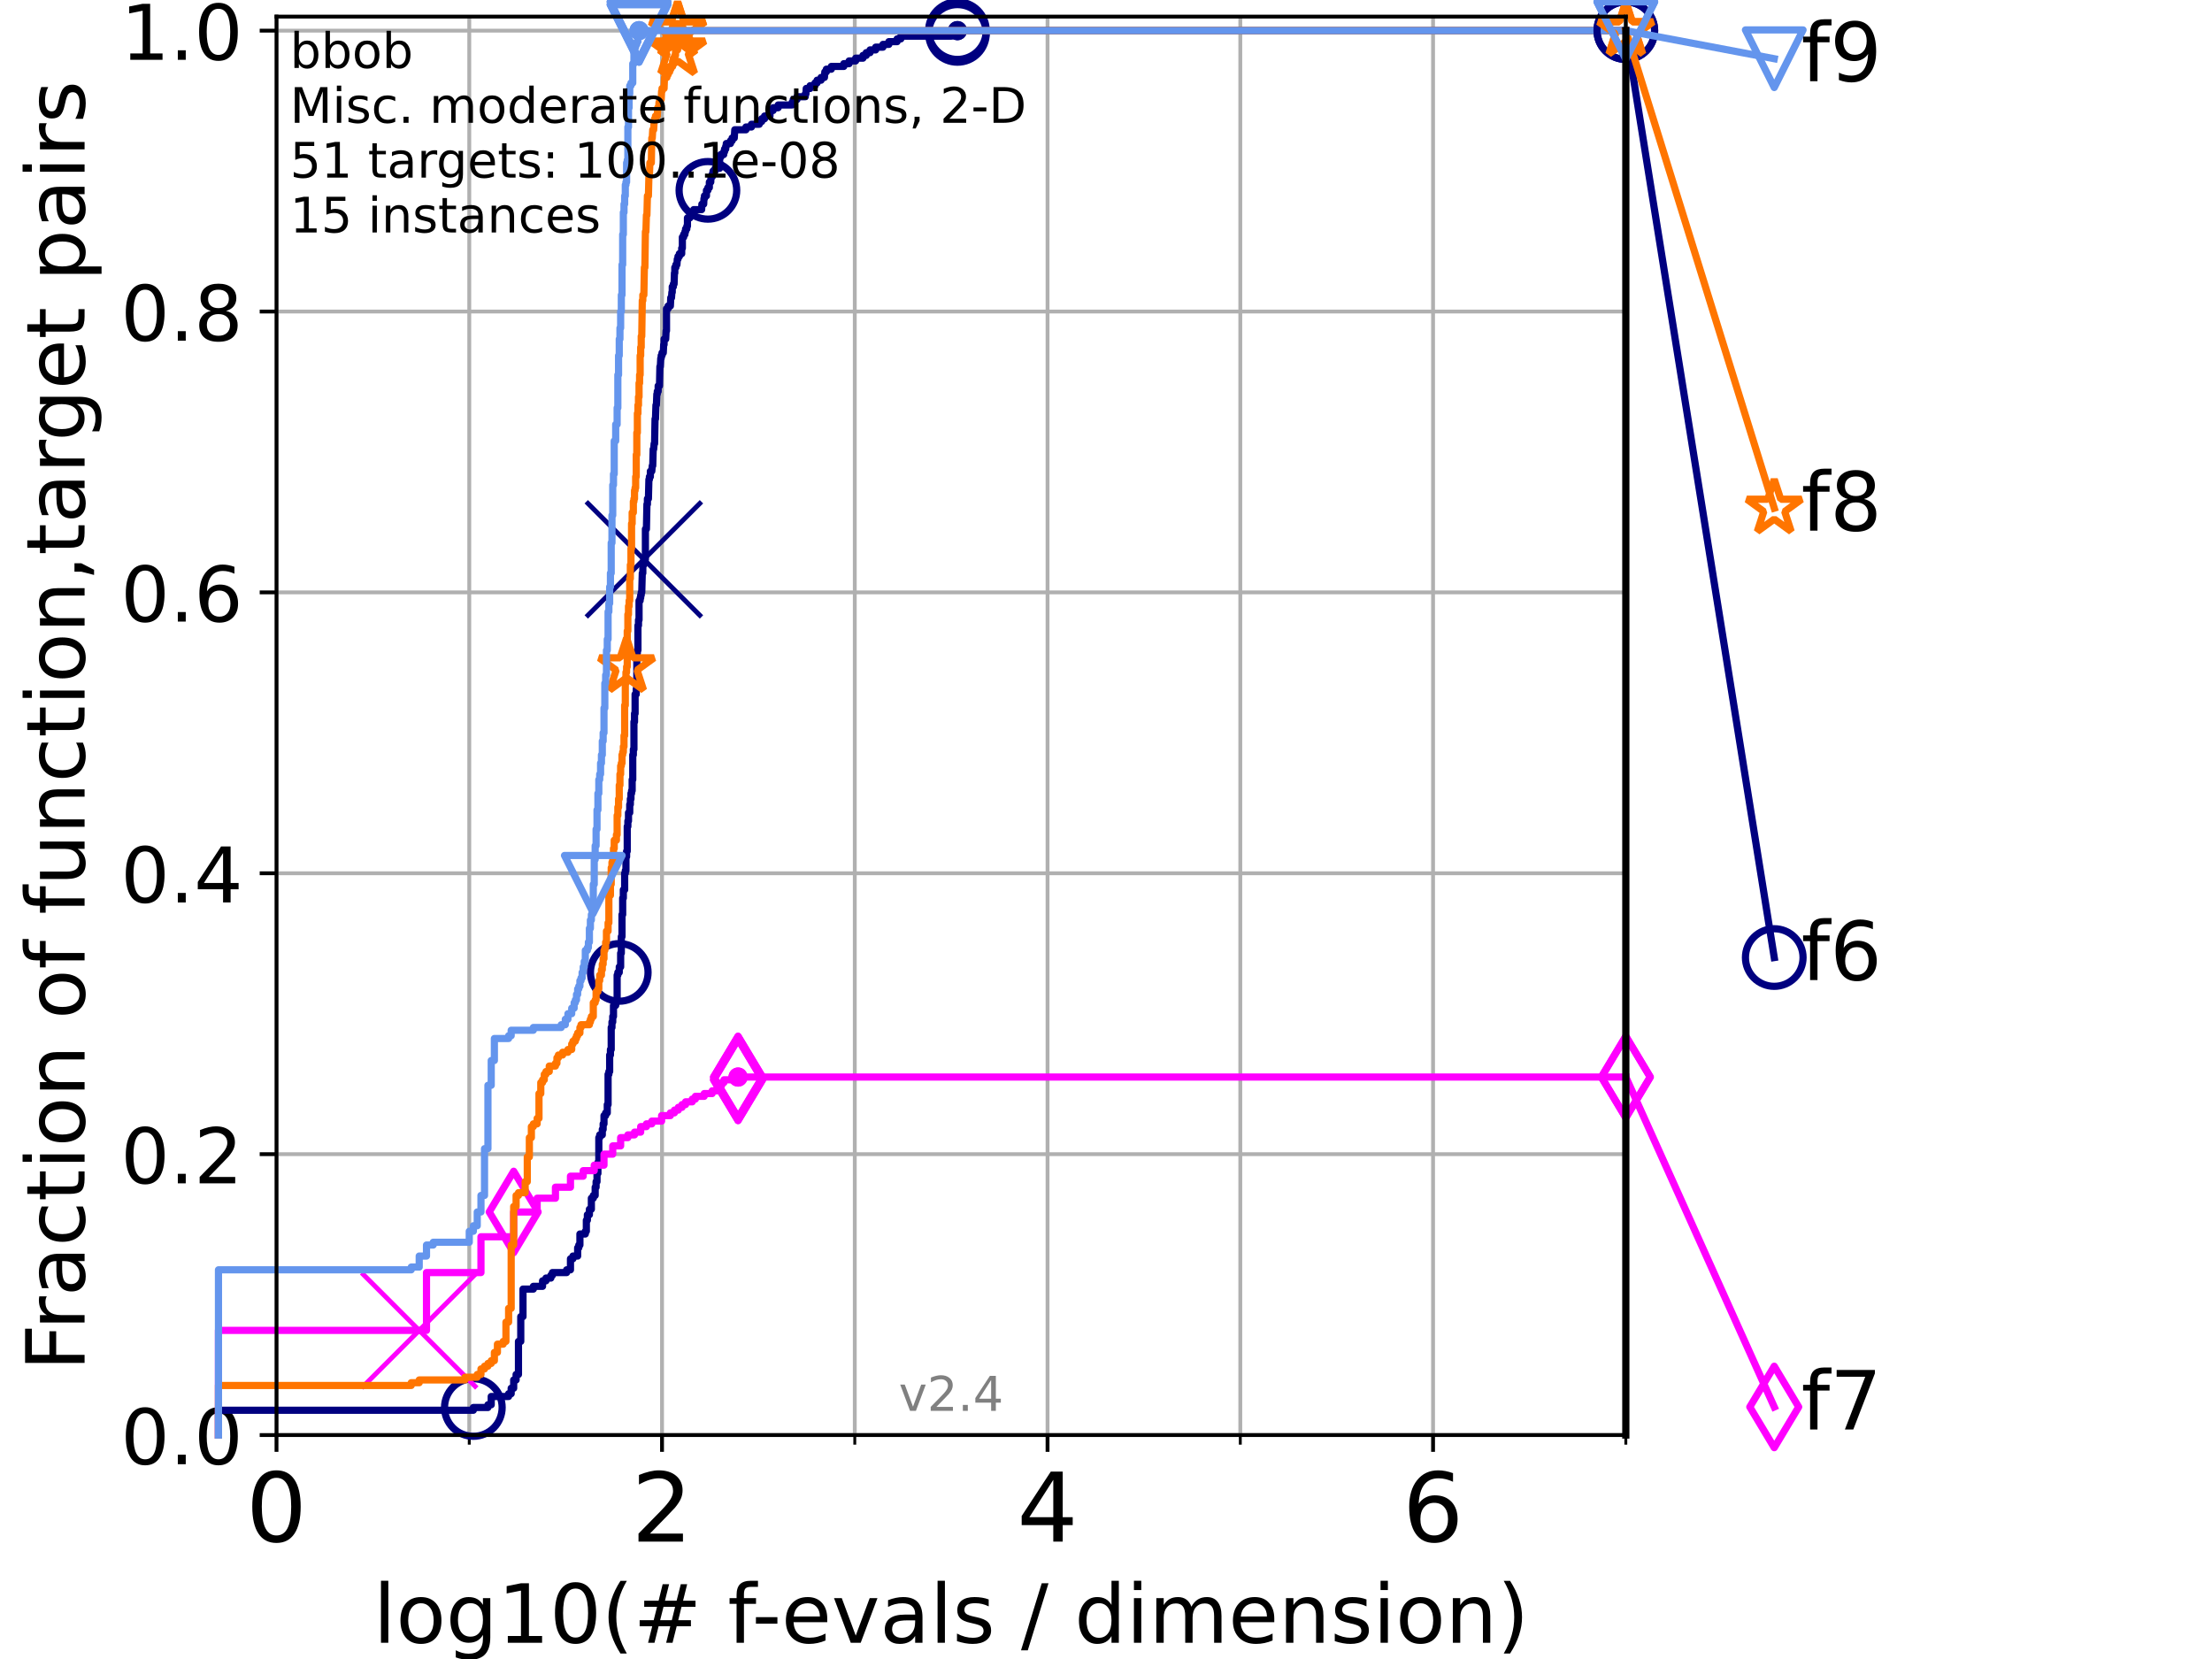 <?xml version="1.0" encoding="utf-8" standalone="no"?>
<!DOCTYPE svg PUBLIC "-//W3C//DTD SVG 1.1//EN"
  "http://www.w3.org/Graphics/SVG/1.1/DTD/svg11.dtd">
<!-- Created with matplotlib (https://matplotlib.org/) -->
<svg height="345.6pt" version="1.1" viewBox="0 0 460.8 345.6" width="460.8pt" xmlns="http://www.w3.org/2000/svg" xmlns:xlink="http://www.w3.org/1999/xlink">
 <defs>
  <style type="text/css">*{stroke-linecap:butt;stroke-linejoin:round;}</style>
 </defs>
 <g id="figure_1">
  <g id="patch_1">
   <path d="M 0 345.6 
L 460.8 345.6 
L 460.8 0 
L 0 0 
z
" style="fill:#ffffff;"/>
  </g>
  <g id="axes_1">
   <g id="patch_2">
    <path d="M 57.6 298.944 
L 338.688 298.944 
L 338.688 3.456 
L 57.6 3.456 
z
" style="fill:#ffffff;"/>
   </g>
   <g id="matplotlib.axis_1">
    <g id="xtick_1">
     <g id="line2d_1">
      <path clip-path="url(#pcb26149bdf)" d="M 57.6 298.944 
L 57.6 3.456 
" style="fill:none;stroke:#b0b0b0;stroke-linecap:square;stroke-width:0.8;"/>
     </g>
     <g id="line2d_2">
      <defs>
       <path d="M 0 0 
L 0 3.5 
" id="m51c4ea3be5" style="stroke:#000000;stroke-width:0.8;"/>
      </defs>
      <g>
       <use style="stroke:#000000;stroke-width:0.8;" x="57.6" xlink:href="#m51c4ea3be5" y="298.944"/>
      </g>
     </g>
     <g id="text_1">
      <!-- 0 -->
      <g transform="translate(51.237 321.141)scale(0.2 -0.2)">
       <defs>
        <path d="M 31.781 66.406 
Q 24.172 66.406 20.328 58.906 
Q 16.5 51.422 16.5 36.375 
Q 16.5 21.391 20.328 13.891 
Q 24.172 6.391 31.781 6.391 
Q 39.453 6.391 43.281 13.891 
Q 47.125 21.391 47.125 36.375 
Q 47.125 51.422 43.281 58.906 
Q 39.453 66.406 31.781 66.406 
z
M 31.781 74.219 
Q 44.047 74.219 50.516 64.516 
Q 56.984 54.828 56.984 36.375 
Q 56.984 17.969 50.516 8.266 
Q 44.047 -1.422 31.781 -1.422 
Q 19.531 -1.422 13.062 8.266 
Q 6.594 17.969 6.594 36.375 
Q 6.594 54.828 13.062 64.516 
Q 19.531 74.219 31.781 74.219 
z
" id="DejaVuSans-48"/>
       </defs>
       <use xlink:href="#DejaVuSans-48"/>
      </g>
     </g>
    </g>
    <g id="xtick_2">
     <g id="line2d_3">
      <path clip-path="url(#pcb26149bdf)" d="M 137.911 298.944 
L 137.911 3.456 
" style="fill:none;stroke:#b0b0b0;stroke-linecap:square;stroke-width:0.8;"/>
     </g>
     <g id="line2d_4">
      <g>
       <use style="stroke:#000000;stroke-width:0.8;" x="137.911" xlink:href="#m51c4ea3be5" y="298.944"/>
      </g>
     </g>
     <g id="text_2">
      <!-- 2 -->
      <g transform="translate(131.548 321.141)scale(0.2 -0.2)">
       <defs>
        <path d="M 19.188 8.297 
L 53.609 8.297 
L 53.609 0 
L 7.328 0 
L 7.328 8.297 
Q 12.938 14.109 22.625 23.891 
Q 32.328 33.688 34.812 36.531 
Q 39.547 41.844 41.422 45.531 
Q 43.312 49.219 43.312 52.781 
Q 43.312 58.594 39.234 62.25 
Q 35.156 65.922 28.609 65.922 
Q 23.969 65.922 18.812 64.312 
Q 13.672 62.703 7.812 59.422 
L 7.812 69.391 
Q 13.766 71.781 18.938 73 
Q 24.125 74.219 28.422 74.219 
Q 39.75 74.219 46.484 68.547 
Q 53.219 62.891 53.219 53.422 
Q 53.219 48.922 51.531 44.891 
Q 49.859 40.875 45.406 35.406 
Q 44.188 33.984 37.641 27.219 
Q 31.109 20.453 19.188 8.297 
z
" id="DejaVuSans-50"/>
       </defs>
       <use xlink:href="#DejaVuSans-50"/>
      </g>
     </g>
    </g>
    <g id="xtick_3">
     <g id="line2d_5">
      <path clip-path="url(#pcb26149bdf)" d="M 218.222 298.944 
L 218.222 3.456 
" style="fill:none;stroke:#b0b0b0;stroke-linecap:square;stroke-width:0.8;"/>
     </g>
     <g id="line2d_6">
      <g>
       <use style="stroke:#000000;stroke-width:0.8;" x="218.222" xlink:href="#m51c4ea3be5" y="298.944"/>
      </g>
     </g>
     <g id="text_3">
      <!-- 4 -->
      <g transform="translate(211.859 321.141)scale(0.2 -0.2)">
       <defs>
        <path d="M 37.797 64.312 
L 12.891 25.391 
L 37.797 25.391 
z
M 35.203 72.906 
L 47.609 72.906 
L 47.609 25.391 
L 58.016 25.391 
L 58.016 17.188 
L 47.609 17.188 
L 47.609 0 
L 37.797 0 
L 37.797 17.188 
L 4.891 17.188 
L 4.891 26.703 
z
" id="DejaVuSans-52"/>
       </defs>
       <use xlink:href="#DejaVuSans-52"/>
      </g>
     </g>
    </g>
    <g id="xtick_4">
     <g id="line2d_7">
      <path clip-path="url(#pcb26149bdf)" d="M 298.533 298.944 
L 298.533 3.456 
" style="fill:none;stroke:#b0b0b0;stroke-linecap:square;stroke-width:0.8;"/>
     </g>
     <g id="line2d_8">
      <g>
       <use style="stroke:#000000;stroke-width:0.8;" x="298.533" xlink:href="#m51c4ea3be5" y="298.944"/>
      </g>
     </g>
     <g id="text_4">
      <!-- 6 -->
      <g transform="translate(292.17 321.141)scale(0.2 -0.2)">
       <defs>
        <path d="M 33.016 40.375 
Q 26.375 40.375 22.484 35.828 
Q 18.609 31.297 18.609 23.391 
Q 18.609 15.531 22.484 10.953 
Q 26.375 6.391 33.016 6.391 
Q 39.656 6.391 43.531 10.953 
Q 47.406 15.531 47.406 23.391 
Q 47.406 31.297 43.531 35.828 
Q 39.656 40.375 33.016 40.375 
z
M 52.594 71.297 
L 52.594 62.312 
Q 48.875 64.062 45.094 64.984 
Q 41.312 65.922 37.594 65.922 
Q 27.828 65.922 22.672 59.328 
Q 17.531 52.734 16.797 39.406 
Q 19.672 43.656 24.016 45.922 
Q 28.375 48.188 33.594 48.188 
Q 44.578 48.188 50.953 41.516 
Q 57.328 34.859 57.328 23.391 
Q 57.328 12.156 50.688 5.359 
Q 44.047 -1.422 33.016 -1.422 
Q 20.359 -1.422 13.672 8.266 
Q 6.984 17.969 6.984 36.375 
Q 6.984 53.656 15.188 63.938 
Q 23.391 74.219 37.203 74.219 
Q 40.922 74.219 44.703 73.484 
Q 48.484 72.75 52.594 71.297 
z
" id="DejaVuSans-54"/>
       </defs>
       <use xlink:href="#DejaVuSans-54"/>
      </g>
     </g>
    </g>
    <g id="xtick_5">
     <g id="line2d_9">
      <path clip-path="url(#pcb26149bdf)" d="M 97.755 298.944 
L 97.755 3.456 
" style="fill:none;stroke:#b0b0b0;stroke-linecap:square;stroke-width:0.8;"/>
     </g>
     <g id="line2d_10">
      <defs>
       <path d="M 0 0 
L 0 2 
" id="m9a0b2a0521" style="stroke:#000000;stroke-width:0.6;"/>
      </defs>
      <g>
       <use style="stroke:#000000;stroke-width:0.6;" x="97.755" xlink:href="#m9a0b2a0521" y="298.944"/>
      </g>
     </g>
    </g>
    <g id="xtick_6">
     <g id="line2d_11">
      <path clip-path="url(#pcb26149bdf)" d="M 178.066 298.944 
L 178.066 3.456 
" style="fill:none;stroke:#b0b0b0;stroke-linecap:square;stroke-width:0.8;"/>
     </g>
     <g id="line2d_12">
      <g>
       <use style="stroke:#000000;stroke-width:0.6;" x="178.066" xlink:href="#m9a0b2a0521" y="298.944"/>
      </g>
     </g>
    </g>
    <g id="xtick_7">
     <g id="line2d_13">
      <path clip-path="url(#pcb26149bdf)" d="M 258.377 298.944 
L 258.377 3.456 
" style="fill:none;stroke:#b0b0b0;stroke-linecap:square;stroke-width:0.8;"/>
     </g>
     <g id="line2d_14">
      <g>
       <use style="stroke:#000000;stroke-width:0.6;" x="258.377" xlink:href="#m9a0b2a0521" y="298.944"/>
      </g>
     </g>
    </g>
    <g id="xtick_8">
     <g id="line2d_15">
      <path clip-path="url(#pcb26149bdf)" d="M 338.688 298.944 
L 338.688 3.456 
" style="fill:none;stroke:#b0b0b0;stroke-linecap:square;stroke-width:0.8;"/>
     </g>
     <g id="line2d_16">
      <g>
       <use style="stroke:#000000;stroke-width:0.6;" x="338.688" xlink:href="#m9a0b2a0521" y="298.944"/>
      </g>
     </g>
    </g>
    <g id="text_5">
     <!-- log10(# f-evals / dimension) -->
     <g transform="translate(77.764 342.218)scale(0.17 -0.17)">
      <defs>
       <path d="M 9.422 75.984 
L 18.406 75.984 
L 18.406 0 
L 9.422 0 
z
" id="DejaVuSans-108"/>
       <path d="M 30.609 48.391 
Q 23.391 48.391 19.188 42.75 
Q 14.984 37.109 14.984 27.297 
Q 14.984 17.484 19.156 11.844 
Q 23.344 6.203 30.609 6.203 
Q 37.797 6.203 41.984 11.859 
Q 46.188 17.531 46.188 27.297 
Q 46.188 37.016 41.984 42.703 
Q 37.797 48.391 30.609 48.391 
z
M 30.609 56 
Q 42.328 56 49.016 48.375 
Q 55.719 40.766 55.719 27.297 
Q 55.719 13.875 49.016 6.219 
Q 42.328 -1.422 30.609 -1.422 
Q 18.844 -1.422 12.172 6.219 
Q 5.516 13.875 5.516 27.297 
Q 5.516 40.766 12.172 48.375 
Q 18.844 56 30.609 56 
z
" id="DejaVuSans-111"/>
       <path d="M 45.406 27.984 
Q 45.406 37.75 41.375 43.109 
Q 37.359 48.484 30.078 48.484 
Q 22.859 48.484 18.828 43.109 
Q 14.797 37.75 14.797 27.984 
Q 14.797 18.266 18.828 12.891 
Q 22.859 7.516 30.078 7.516 
Q 37.359 7.516 41.375 12.891 
Q 45.406 18.266 45.406 27.984 
z
M 54.391 6.781 
Q 54.391 -7.172 48.188 -13.984 
Q 42 -20.797 29.203 -20.797 
Q 24.469 -20.797 20.266 -20.094 
Q 16.062 -19.391 12.109 -17.922 
L 12.109 -9.188 
Q 16.062 -11.328 19.922 -12.344 
Q 23.781 -13.375 27.781 -13.375 
Q 36.625 -13.375 41.016 -8.766 
Q 45.406 -4.156 45.406 5.172 
L 45.406 9.625 
Q 42.625 4.781 38.281 2.391 
Q 33.938 0 27.875 0 
Q 17.828 0 11.672 7.656 
Q 5.516 15.328 5.516 27.984 
Q 5.516 40.672 11.672 48.328 
Q 17.828 56 27.875 56 
Q 33.938 56 38.281 53.609 
Q 42.625 51.219 45.406 46.391 
L 45.406 54.688 
L 54.391 54.688 
z
" id="DejaVuSans-103"/>
       <path d="M 12.406 8.297 
L 28.516 8.297 
L 28.516 63.922 
L 10.984 60.406 
L 10.984 69.391 
L 28.422 72.906 
L 38.281 72.906 
L 38.281 8.297 
L 54.391 8.297 
L 54.391 0 
L 12.406 0 
z
" id="DejaVuSans-49"/>
       <path d="M 31 75.875 
Q 24.469 64.656 21.281 53.656 
Q 18.109 42.672 18.109 31.391 
Q 18.109 20.125 21.312 9.062 
Q 24.516 -2 31 -13.188 
L 23.188 -13.188 
Q 15.875 -1.703 12.234 9.375 
Q 8.594 20.453 8.594 31.391 
Q 8.594 42.281 12.203 53.312 
Q 15.828 64.359 23.188 75.875 
z
" id="DejaVuSans-40"/>
       <path d="M 51.125 44 
L 36.922 44 
L 32.812 27.688 
L 47.125 27.688 
z
M 43.797 71.781 
L 38.719 51.516 
L 52.984 51.516 
L 58.109 71.781 
L 65.922 71.781 
L 60.891 51.516 
L 76.125 51.516 
L 76.125 44 
L 58.984 44 
L 54.984 27.688 
L 70.516 27.688 
L 70.516 20.219 
L 53.078 20.219 
L 48 0 
L 40.188 0 
L 45.219 20.219 
L 30.906 20.219 
L 25.875 0 
L 18.016 0 
L 23.094 20.219 
L 7.719 20.219 
L 7.719 27.688 
L 24.906 27.688 
L 29 44 
L 13.281 44 
L 13.281 51.516 
L 30.906 51.516 
L 35.891 71.781 
z
" id="DejaVuSans-35"/>
       <path id="DejaVuSans-32"/>
       <path d="M 37.109 75.984 
L 37.109 68.5 
L 28.516 68.5 
Q 23.688 68.5 21.797 66.547 
Q 19.922 64.594 19.922 59.516 
L 19.922 54.688 
L 34.719 54.688 
L 34.719 47.703 
L 19.922 47.703 
L 19.922 0 
L 10.891 0 
L 10.891 47.703 
L 2.297 47.703 
L 2.297 54.688 
L 10.891 54.688 
L 10.891 58.5 
Q 10.891 67.625 15.141 71.797 
Q 19.391 75.984 28.609 75.984 
z
" id="DejaVuSans-102"/>
       <path d="M 4.891 31.391 
L 31.203 31.391 
L 31.203 23.391 
L 4.891 23.391 
z
" id="DejaVuSans-45"/>
       <path d="M 56.203 29.594 
L 56.203 25.203 
L 14.891 25.203 
Q 15.484 15.922 20.484 11.062 
Q 25.484 6.203 34.422 6.203 
Q 39.594 6.203 44.453 7.469 
Q 49.312 8.734 54.109 11.281 
L 54.109 2.781 
Q 49.266 0.734 44.188 -0.344 
Q 39.109 -1.422 33.891 -1.422 
Q 20.797 -1.422 13.156 6.188 
Q 5.516 13.812 5.516 26.812 
Q 5.516 40.234 12.766 48.109 
Q 20.016 56 32.328 56 
Q 43.359 56 49.781 48.891 
Q 56.203 41.797 56.203 29.594 
z
M 47.219 32.234 
Q 47.125 39.594 43.094 43.984 
Q 39.062 48.391 32.422 48.391 
Q 24.906 48.391 20.391 44.141 
Q 15.875 39.891 15.188 32.172 
z
" id="DejaVuSans-101"/>
       <path d="M 2.984 54.688 
L 12.5 54.688 
L 29.594 8.797 
L 46.688 54.688 
L 56.203 54.688 
L 35.688 0 
L 23.484 0 
z
" id="DejaVuSans-118"/>
       <path d="M 34.281 27.484 
Q 23.391 27.484 19.188 25 
Q 14.984 22.516 14.984 16.5 
Q 14.984 11.719 18.141 8.906 
Q 21.297 6.109 26.703 6.109 
Q 34.188 6.109 38.703 11.406 
Q 43.219 16.703 43.219 25.484 
L 43.219 27.484 
z
M 52.203 31.203 
L 52.203 0 
L 43.219 0 
L 43.219 8.297 
Q 40.141 3.328 35.547 0.953 
Q 30.953 -1.422 24.312 -1.422 
Q 15.922 -1.422 10.953 3.297 
Q 6 8.016 6 15.922 
Q 6 25.141 12.172 29.828 
Q 18.359 34.516 30.609 34.516 
L 43.219 34.516 
L 43.219 35.406 
Q 43.219 41.609 39.141 45 
Q 35.062 48.391 27.688 48.391 
Q 23 48.391 18.547 47.266 
Q 14.109 46.141 10.016 43.891 
L 10.016 52.203 
Q 14.938 54.109 19.578 55.047 
Q 24.219 56 28.609 56 
Q 40.484 56 46.344 49.844 
Q 52.203 43.703 52.203 31.203 
z
" id="DejaVuSans-97"/>
       <path d="M 44.281 53.078 
L 44.281 44.578 
Q 40.484 46.531 36.375 47.5 
Q 32.281 48.484 27.875 48.484 
Q 21.188 48.484 17.844 46.438 
Q 14.5 44.391 14.5 40.281 
Q 14.5 37.156 16.891 35.375 
Q 19.281 33.594 26.516 31.984 
L 29.594 31.297 
Q 39.156 29.25 43.188 25.516 
Q 47.219 21.781 47.219 15.094 
Q 47.219 7.469 41.188 3.016 
Q 35.156 -1.422 24.609 -1.422 
Q 20.219 -1.422 15.453 -0.562 
Q 10.688 0.297 5.422 2 
L 5.422 11.281 
Q 10.406 8.688 15.234 7.391 
Q 20.062 6.109 24.812 6.109 
Q 31.156 6.109 34.562 8.281 
Q 37.984 10.453 37.984 14.406 
Q 37.984 18.062 35.516 20.016 
Q 33.062 21.969 24.703 23.781 
L 21.578 24.516 
Q 13.234 26.266 9.516 29.906 
Q 5.812 33.547 5.812 39.891 
Q 5.812 47.609 11.281 51.797 
Q 16.75 56 26.812 56 
Q 31.781 56 36.172 55.266 
Q 40.578 54.547 44.281 53.078 
z
" id="DejaVuSans-115"/>
       <path d="M 25.391 72.906 
L 33.688 72.906 
L 8.297 -9.281 
L 0 -9.281 
z
" id="DejaVuSans-47"/>
       <path d="M 45.406 46.391 
L 45.406 75.984 
L 54.391 75.984 
L 54.391 0 
L 45.406 0 
L 45.406 8.203 
Q 42.578 3.328 38.25 0.953 
Q 33.938 -1.422 27.875 -1.422 
Q 17.969 -1.422 11.734 6.484 
Q 5.516 14.406 5.516 27.297 
Q 5.516 40.188 11.734 48.094 
Q 17.969 56 27.875 56 
Q 33.938 56 38.25 53.625 
Q 42.578 51.266 45.406 46.391 
z
M 14.797 27.297 
Q 14.797 17.391 18.875 11.75 
Q 22.953 6.109 30.078 6.109 
Q 37.203 6.109 41.297 11.75 
Q 45.406 17.391 45.406 27.297 
Q 45.406 37.203 41.297 42.844 
Q 37.203 48.484 30.078 48.484 
Q 22.953 48.484 18.875 42.844 
Q 14.797 37.203 14.797 27.297 
z
" id="DejaVuSans-100"/>
       <path d="M 9.422 54.688 
L 18.406 54.688 
L 18.406 0 
L 9.422 0 
z
M 9.422 75.984 
L 18.406 75.984 
L 18.406 64.594 
L 9.422 64.594 
z
" id="DejaVuSans-105"/>
       <path d="M 52 44.188 
Q 55.375 50.25 60.062 53.125 
Q 64.75 56 71.094 56 
Q 79.641 56 84.281 50.016 
Q 88.922 44.047 88.922 33.016 
L 88.922 0 
L 79.891 0 
L 79.891 32.719 
Q 79.891 40.578 77.094 44.375 
Q 74.312 48.188 68.609 48.188 
Q 61.625 48.188 57.562 43.547 
Q 53.516 38.922 53.516 30.906 
L 53.516 0 
L 44.484 0 
L 44.484 32.719 
Q 44.484 40.625 41.703 44.406 
Q 38.922 48.188 33.109 48.188 
Q 26.219 48.188 22.156 43.531 
Q 18.109 38.875 18.109 30.906 
L 18.109 0 
L 9.078 0 
L 9.078 54.688 
L 18.109 54.688 
L 18.109 46.188 
Q 21.188 51.219 25.484 53.609 
Q 29.781 56 35.688 56 
Q 41.656 56 45.828 52.969 
Q 50 49.953 52 44.188 
z
" id="DejaVuSans-109"/>
       <path d="M 54.891 33.016 
L 54.891 0 
L 45.906 0 
L 45.906 32.719 
Q 45.906 40.484 42.875 44.328 
Q 39.844 48.188 33.797 48.188 
Q 26.516 48.188 22.312 43.547 
Q 18.109 38.922 18.109 30.906 
L 18.109 0 
L 9.078 0 
L 9.078 54.688 
L 18.109 54.688 
L 18.109 46.188 
Q 21.344 51.125 25.703 53.562 
Q 30.078 56 35.797 56 
Q 45.219 56 50.047 50.172 
Q 54.891 44.344 54.891 33.016 
z
" id="DejaVuSans-110"/>
       <path d="M 8.016 75.875 
L 15.828 75.875 
Q 23.141 64.359 26.781 53.312 
Q 30.422 42.281 30.422 31.391 
Q 30.422 20.453 26.781 9.375 
Q 23.141 -1.703 15.828 -13.188 
L 8.016 -13.188 
Q 14.5 -2 17.703 9.062 
Q 20.906 20.125 20.906 31.391 
Q 20.906 42.672 17.703 53.656 
Q 14.5 64.656 8.016 75.875 
z
" id="DejaVuSans-41"/>
      </defs>
      <use xlink:href="#DejaVuSans-108"/>
      <use x="27.783" xlink:href="#DejaVuSans-111"/>
      <use x="88.965" xlink:href="#DejaVuSans-103"/>
      <use x="152.441" xlink:href="#DejaVuSans-49"/>
      <use x="216.064" xlink:href="#DejaVuSans-48"/>
      <use x="279.688" xlink:href="#DejaVuSans-40"/>
      <use x="318.701" xlink:href="#DejaVuSans-35"/>
      <use x="402.49" xlink:href="#DejaVuSans-32"/>
      <use x="434.277" xlink:href="#DejaVuSans-102"/>
      <use x="463.982" xlink:href="#DejaVuSans-45"/>
      <use x="500.066" xlink:href="#DejaVuSans-101"/>
      <use x="561.59" xlink:href="#DejaVuSans-118"/>
      <use x="620.77" xlink:href="#DejaVuSans-97"/>
      <use x="682.049" xlink:href="#DejaVuSans-108"/>
      <use x="709.832" xlink:href="#DejaVuSans-115"/>
      <use x="761.932" xlink:href="#DejaVuSans-32"/>
      <use x="793.719" xlink:href="#DejaVuSans-47"/>
      <use x="827.41" xlink:href="#DejaVuSans-32"/>
      <use x="859.197" xlink:href="#DejaVuSans-100"/>
      <use x="922.674" xlink:href="#DejaVuSans-105"/>
      <use x="950.457" xlink:href="#DejaVuSans-109"/>
      <use x="1047.869" xlink:href="#DejaVuSans-101"/>
      <use x="1109.393" xlink:href="#DejaVuSans-110"/>
      <use x="1172.771" xlink:href="#DejaVuSans-115"/>
      <use x="1224.871" xlink:href="#DejaVuSans-105"/>
      <use x="1252.654" xlink:href="#DejaVuSans-111"/>
      <use x="1313.836" xlink:href="#DejaVuSans-110"/>
      <use x="1377.215" xlink:href="#DejaVuSans-41"/>
     </g>
    </g>
   </g>
   <g id="matplotlib.axis_2">
    <g id="ytick_1">
     <g id="line2d_17">
      <path clip-path="url(#pcb26149bdf)" d="M 57.6 298.944 
L 338.688 298.944 
" style="fill:none;stroke:#b0b0b0;stroke-linecap:square;stroke-width:0.8;"/>
     </g>
     <g id="line2d_18">
      <defs>
       <path d="M 0 0 
L -3.5 0 
" id="m9660660d7e" style="stroke:#000000;stroke-width:0.8;"/>
      </defs>
      <g>
       <use style="stroke:#000000;stroke-width:0.8;" x="57.6" xlink:href="#m9660660d7e" y="298.944"/>
      </g>
     </g>
     <g id="text_6">
      <!-- 0.0 -->
      <g transform="translate(25.155 305.023)scale(0.16 -0.16)">
       <defs>
        <path d="M 10.688 12.406 
L 21 12.406 
L 21 0 
L 10.688 0 
z
" id="DejaVuSans-46"/>
       </defs>
       <use xlink:href="#DejaVuSans-48"/>
       <use x="63.623" xlink:href="#DejaVuSans-46"/>
       <use x="95.41" xlink:href="#DejaVuSans-48"/>
      </g>
     </g>
    </g>
    <g id="ytick_2">
     <g id="line2d_19">
      <path clip-path="url(#pcb26149bdf)" d="M 57.6 240.432 
L 338.688 240.432 
" style="fill:none;stroke:#b0b0b0;stroke-linecap:square;stroke-width:0.8;"/>
     </g>
     <g id="line2d_20">
      <g>
       <use style="stroke:#000000;stroke-width:0.8;" x="57.6" xlink:href="#m9660660d7e" y="240.432"/>
      </g>
     </g>
     <g id="text_7">
      <!-- 0.2 -->
      <g transform="translate(25.155 246.51)scale(0.16 -0.16)">
       <use xlink:href="#DejaVuSans-48"/>
       <use x="63.623" xlink:href="#DejaVuSans-46"/>
       <use x="95.41" xlink:href="#DejaVuSans-50"/>
      </g>
     </g>
    </g>
    <g id="ytick_3">
     <g id="line2d_21">
      <path clip-path="url(#pcb26149bdf)" d="M 57.6 181.919 
L 338.688 181.919 
" style="fill:none;stroke:#b0b0b0;stroke-linecap:square;stroke-width:0.8;"/>
     </g>
     <g id="line2d_22">
      <g>
       <use style="stroke:#000000;stroke-width:0.8;" x="57.6" xlink:href="#m9660660d7e" y="181.919"/>
      </g>
     </g>
     <g id="text_8">
      <!-- 0.4 -->
      <g transform="translate(25.155 187.998)scale(0.16 -0.16)">
       <use xlink:href="#DejaVuSans-48"/>
       <use x="63.623" xlink:href="#DejaVuSans-46"/>
       <use x="95.41" xlink:href="#DejaVuSans-52"/>
      </g>
     </g>
    </g>
    <g id="ytick_4">
     <g id="line2d_23">
      <path clip-path="url(#pcb26149bdf)" d="M 57.6 123.407 
L 338.688 123.407 
" style="fill:none;stroke:#b0b0b0;stroke-linecap:square;stroke-width:0.8;"/>
     </g>
     <g id="line2d_24">
      <g>
       <use style="stroke:#000000;stroke-width:0.8;" x="57.6" xlink:href="#m9660660d7e" y="123.407"/>
      </g>
     </g>
     <g id="text_9">
      <!-- 0.6 -->
      <g transform="translate(25.155 129.485)scale(0.16 -0.16)">
       <use xlink:href="#DejaVuSans-48"/>
       <use x="63.623" xlink:href="#DejaVuSans-46"/>
       <use x="95.41" xlink:href="#DejaVuSans-54"/>
      </g>
     </g>
    </g>
    <g id="ytick_5">
     <g id="line2d_25">
      <path clip-path="url(#pcb26149bdf)" d="M 57.6 64.894 
L 338.688 64.894 
" style="fill:none;stroke:#b0b0b0;stroke-linecap:square;stroke-width:0.8;"/>
     </g>
     <g id="line2d_26">
      <g>
       <use style="stroke:#000000;stroke-width:0.8;" x="57.6" xlink:href="#m9660660d7e" y="64.894"/>
      </g>
     </g>
     <g id="text_10">
      <!-- 0.8 -->
      <g transform="translate(25.155 70.973)scale(0.16 -0.16)">
       <defs>
        <path d="M 31.781 34.625 
Q 24.75 34.625 20.719 30.859 
Q 16.703 27.094 16.703 20.516 
Q 16.703 13.922 20.719 10.156 
Q 24.75 6.391 31.781 6.391 
Q 38.812 6.391 42.859 10.172 
Q 46.922 13.969 46.922 20.516 
Q 46.922 27.094 42.891 30.859 
Q 38.875 34.625 31.781 34.625 
z
M 21.922 38.812 
Q 15.578 40.375 12.031 44.719 
Q 8.5 49.078 8.5 55.328 
Q 8.5 64.062 14.719 69.141 
Q 20.953 74.219 31.781 74.219 
Q 42.672 74.219 48.875 69.141 
Q 55.078 64.062 55.078 55.328 
Q 55.078 49.078 51.531 44.719 
Q 48 40.375 41.703 38.812 
Q 48.828 37.156 52.797 32.312 
Q 56.781 27.484 56.781 20.516 
Q 56.781 9.906 50.312 4.234 
Q 43.844 -1.422 31.781 -1.422 
Q 19.734 -1.422 13.25 4.234 
Q 6.781 9.906 6.781 20.516 
Q 6.781 27.484 10.781 32.312 
Q 14.797 37.156 21.922 38.812 
z
M 18.312 54.391 
Q 18.312 48.734 21.844 45.562 
Q 25.391 42.391 31.781 42.391 
Q 38.141 42.391 41.719 45.562 
Q 45.312 48.734 45.312 54.391 
Q 45.312 60.062 41.719 63.234 
Q 38.141 66.406 31.781 66.406 
Q 25.391 66.406 21.844 63.234 
Q 18.312 60.062 18.312 54.391 
z
" id="DejaVuSans-56"/>
       </defs>
       <use xlink:href="#DejaVuSans-48"/>
       <use x="63.623" xlink:href="#DejaVuSans-46"/>
       <use x="95.41" xlink:href="#DejaVuSans-56"/>
      </g>
     </g>
    </g>
    <g id="ytick_6">
     <g id="line2d_27">
      <path clip-path="url(#pcb26149bdf)" d="M 57.6 6.382 
L 338.688 6.382 
" style="fill:none;stroke:#b0b0b0;stroke-linecap:square;stroke-width:0.8;"/>
     </g>
     <g id="line2d_28">
      <g>
       <use style="stroke:#000000;stroke-width:0.8;" x="57.6" xlink:href="#m9660660d7e" y="6.382"/>
      </g>
     </g>
     <g id="text_11">
      <!-- 1.0 -->
      <g transform="translate(25.155 12.46)scale(0.16 -0.16)">
       <use xlink:href="#DejaVuSans-49"/>
       <use x="63.623" xlink:href="#DejaVuSans-46"/>
       <use x="95.41" xlink:href="#DejaVuSans-48"/>
      </g>
     </g>
    </g>
    <g id="text_12">
     <!-- Fraction of function,target pairs -->
     <g transform="translate(17.62 285.585)rotate(-90)scale(0.17 -0.17)">
      <defs>
       <path d="M 9.812 72.906 
L 51.703 72.906 
L 51.703 64.594 
L 19.672 64.594 
L 19.672 43.109 
L 48.578 43.109 
L 48.578 34.812 
L 19.672 34.812 
L 19.672 0 
L 9.812 0 
z
" id="DejaVuSans-70"/>
       <path d="M 41.109 46.297 
Q 39.594 47.172 37.812 47.578 
Q 36.031 48 33.891 48 
Q 26.266 48 22.188 43.047 
Q 18.109 38.094 18.109 28.812 
L 18.109 0 
L 9.078 0 
L 9.078 54.688 
L 18.109 54.688 
L 18.109 46.188 
Q 20.953 51.172 25.484 53.578 
Q 30.031 56 36.531 56 
Q 37.453 56 38.578 55.875 
Q 39.703 55.766 41.062 55.516 
z
" id="DejaVuSans-114"/>
       <path d="M 48.781 52.594 
L 48.781 44.188 
Q 44.969 46.297 41.141 47.344 
Q 37.312 48.391 33.406 48.391 
Q 24.656 48.391 19.812 42.844 
Q 14.984 37.312 14.984 27.297 
Q 14.984 17.281 19.812 11.734 
Q 24.656 6.203 33.406 6.203 
Q 37.312 6.203 41.141 7.25 
Q 44.969 8.297 48.781 10.406 
L 48.781 2.094 
Q 45.016 0.344 40.984 -0.531 
Q 36.969 -1.422 32.422 -1.422 
Q 20.062 -1.422 12.781 6.344 
Q 5.516 14.109 5.516 27.297 
Q 5.516 40.672 12.859 48.328 
Q 20.219 56 33.016 56 
Q 37.156 56 41.109 55.141 
Q 45.062 54.297 48.781 52.594 
z
" id="DejaVuSans-99"/>
       <path d="M 18.312 70.219 
L 18.312 54.688 
L 36.812 54.688 
L 36.812 47.703 
L 18.312 47.703 
L 18.312 18.016 
Q 18.312 11.328 20.141 9.422 
Q 21.969 7.516 27.594 7.516 
L 36.812 7.516 
L 36.812 0 
L 27.594 0 
Q 17.188 0 13.234 3.875 
Q 9.281 7.766 9.281 18.016 
L 9.281 47.703 
L 2.688 47.703 
L 2.688 54.688 
L 9.281 54.688 
L 9.281 70.219 
z
" id="DejaVuSans-116"/>
       <path d="M 8.5 21.578 
L 8.5 54.688 
L 17.484 54.688 
L 17.484 21.922 
Q 17.484 14.156 20.5 10.266 
Q 23.531 6.391 29.594 6.391 
Q 36.859 6.391 41.078 11.031 
Q 45.312 15.672 45.312 23.688 
L 45.312 54.688 
L 54.297 54.688 
L 54.297 0 
L 45.312 0 
L 45.312 8.406 
Q 42.047 3.422 37.719 1 
Q 33.406 -1.422 27.688 -1.422 
Q 18.266 -1.422 13.375 4.438 
Q 8.5 10.297 8.5 21.578 
z
M 31.109 56 
z
" id="DejaVuSans-117"/>
       <path d="M 11.719 12.406 
L 22.016 12.406 
L 22.016 4 
L 14.016 -11.625 
L 7.719 -11.625 
L 11.719 4 
z
" id="DejaVuSans-44"/>
       <path d="M 18.109 8.203 
L 18.109 -20.797 
L 9.078 -20.797 
L 9.078 54.688 
L 18.109 54.688 
L 18.109 46.391 
Q 20.953 51.266 25.266 53.625 
Q 29.594 56 35.594 56 
Q 45.562 56 51.781 48.094 
Q 58.016 40.188 58.016 27.297 
Q 58.016 14.406 51.781 6.484 
Q 45.562 -1.422 35.594 -1.422 
Q 29.594 -1.422 25.266 0.953 
Q 20.953 3.328 18.109 8.203 
z
M 48.688 27.297 
Q 48.688 37.203 44.609 42.844 
Q 40.531 48.484 33.406 48.484 
Q 26.266 48.484 22.188 42.844 
Q 18.109 37.203 18.109 27.297 
Q 18.109 17.391 22.188 11.75 
Q 26.266 6.109 33.406 6.109 
Q 40.531 6.109 44.609 11.75 
Q 48.688 17.391 48.688 27.297 
z
" id="DejaVuSans-112"/>
      </defs>
      <use xlink:href="#DejaVuSans-70"/>
      <use x="50.27" xlink:href="#DejaVuSans-114"/>
      <use x="91.383" xlink:href="#DejaVuSans-97"/>
      <use x="152.662" xlink:href="#DejaVuSans-99"/>
      <use x="207.643" xlink:href="#DejaVuSans-116"/>
      <use x="246.852" xlink:href="#DejaVuSans-105"/>
      <use x="274.635" xlink:href="#DejaVuSans-111"/>
      <use x="335.816" xlink:href="#DejaVuSans-110"/>
      <use x="399.195" xlink:href="#DejaVuSans-32"/>
      <use x="430.982" xlink:href="#DejaVuSans-111"/>
      <use x="492.164" xlink:href="#DejaVuSans-102"/>
      <use x="527.369" xlink:href="#DejaVuSans-32"/>
      <use x="559.156" xlink:href="#DejaVuSans-102"/>
      <use x="594.361" xlink:href="#DejaVuSans-117"/>
      <use x="657.74" xlink:href="#DejaVuSans-110"/>
      <use x="721.119" xlink:href="#DejaVuSans-99"/>
      <use x="776.1" xlink:href="#DejaVuSans-116"/>
      <use x="815.309" xlink:href="#DejaVuSans-105"/>
      <use x="843.092" xlink:href="#DejaVuSans-111"/>
      <use x="904.273" xlink:href="#DejaVuSans-110"/>
      <use x="967.652" xlink:href="#DejaVuSans-44"/>
      <use x="999.439" xlink:href="#DejaVuSans-116"/>
      <use x="1038.648" xlink:href="#DejaVuSans-97"/>
      <use x="1099.928" xlink:href="#DejaVuSans-114"/>
      <use x="1139.291" xlink:href="#DejaVuSans-103"/>
      <use x="1202.768" xlink:href="#DejaVuSans-101"/>
      <use x="1264.291" xlink:href="#DejaVuSans-116"/>
      <use x="1303.5" xlink:href="#DejaVuSans-32"/>
      <use x="1335.287" xlink:href="#DejaVuSans-112"/>
      <use x="1398.764" xlink:href="#DejaVuSans-97"/>
      <use x="1460.043" xlink:href="#DejaVuSans-105"/>
      <use x="1487.826" xlink:href="#DejaVuSans-114"/>
      <use x="1528.939" xlink:href="#DejaVuSans-115"/>
     </g>
    </g>
   </g>
   <g id="line2d_29">
    <defs>
     <path d="M 0 1.5 
C 0.398 1.5 0.779 1.342 1.061 1.061 
C 1.342 0.779 1.5 0.398 1.5 0 
C 1.5 -0.398 1.342 -0.779 1.061 -1.061 
C 0.779 -1.342 0.398 -1.5 0 -1.5 
C -0.398 -1.5 -0.779 -1.342 -1.061 -1.061 
C -1.342 -0.779 -1.5 -0.398 -1.5 0 
C -1.5 0.398 -1.342 0.779 -1.061 1.061 
C -0.779 1.342 -0.398 1.5 0 1.5 
z
" id="me6a0d6d722" style="stroke:#000080;"/>
    </defs>
    <g>
     <use style="fill:#000080;stroke:#000080;" x="199.452" xlink:href="#me6a0d6d722" y="6.382"/>
     <use style="fill:#000080;stroke:#000080;" x="199.452" xlink:href="#me6a0d6d722" y="6.382"/>
    </g>
   </g>
   <g id="line2d_30">
    <path d="M 45.512 298.944 
L 45.512 293.781 
L 98.606 293.781 
L 98.606 293.207 
L 101.647 293.207 
L 101.647 292.634 
L 102.331 292.634 
L 102.331 290.913 
L 105.952 290.913 
L 105.952 290.339 
L 106.489 290.339 
L 106.489 289.192 
L 107.009 289.192 
L 107.009 287.471 
L 107.515 287.471 
L 107.515 286.324 
L 108.006 286.324 
L 108.006 279.44 
L 108.484 279.44 
L 108.484 274.277 
L 108.949 274.277 
L 108.949 268.54 
L 111.105 268.54 
L 111.105 267.967 
L 113.023 267.967 
L 113.023 266.82 
L 113.735 266.82 
L 113.735 266.246 
L 114.751 266.246 
L 114.751 265.672 
L 115.077 265.672 
L 115.077 265.099 
L 118.04 265.099 
L 118.04 264.525 
L 118.839 264.525 
L 118.839 262.23 
L 119.352 262.23 
L 119.352 261.657 
L 120.335 261.657 
L 120.335 259.936 
L 120.572 259.936 
L 120.572 259.362 
L 120.806 259.362 
L 120.806 257.067 
L 121.931 257.067 
L 121.931 256.494 
L 122.148 256.494 
L 122.148 254.199 
L 122.362 254.199 
L 122.362 253.052 
L 122.782 253.052 
L 122.782 251.905 
L 123.193 251.905 
L 123.193 249.61 
L 123.594 249.61 
L 123.594 249.036 
L 123.985 249.036 
L 123.985 247.315 
L 124.178 247.315 
L 124.178 246.168 
L 124.369 246.168 
L 124.369 244.447 
L 124.557 244.447 
L 124.557 242.152 
L 124.744 242.152 
L 124.744 236.99 
L 124.928 236.99 
L 124.928 236.416 
L 125.471 236.416 
L 125.471 235.269 
L 125.648 235.269 
L 125.648 234.121 
L 125.823 234.121 
L 125.823 232.4 
L 126.168 232.4 
L 126.168 231.827 
L 126.507 231.827 
L 126.507 230.106 
L 126.674 230.106 
L 126.674 223.796 
L 126.839 223.796 
L 126.839 223.222 
L 127.003 223.222 
L 127.003 219.78 
L 127.165 219.78 
L 127.165 218.633 
L 127.326 218.633 
L 127.326 214.044 
L 127.485 214.044 
L 127.485 212.896 
L 127.643 212.896 
L 127.643 211.749 
L 127.799 211.749 
L 127.799 209.454 
L 128.26 209.454 
L 128.26 208.881 
L 128.411 208.881 
L 128.411 208.307 
L 128.561 208.307 
L 128.561 203.144 
L 128.709 203.144 
L 128.709 202.571 
L 129.002 202.571 
L 129.002 201.423 
L 129.291 201.423 
L 129.291 198.555 
L 129.433 198.555 
L 129.433 195.113 
L 129.574 195.113 
L 129.574 190.524 
L 129.714 190.524 
L 129.714 187.082 
L 129.853 187.082 
L 129.853 185.361 
L 130.128 185.361 
L 130.128 181.919 
L 130.264 181.919 
L 130.264 181.345 
L 130.398 181.345 
L 130.398 178.477 
L 130.532 178.477 
L 130.532 177.33 
L 130.665 177.33 
L 130.665 172.167 
L 130.796 172.167 
L 130.796 171.02 
L 130.927 171.02 
L 130.927 169.299 
L 131.185 169.299 
L 131.185 167.578 
L 131.313 167.578 
L 131.313 166.43 
L 131.44 166.43 
L 131.44 165.283 
L 131.566 165.283 
L 131.566 164.709 
L 131.691 164.709 
L 131.691 162.415 
L 131.815 162.415 
L 131.815 157.252 
L 131.938 157.252 
L 131.938 156.105 
L 132.06 156.105 
L 132.06 150.368 
L 132.182 150.368 
L 132.182 148.647 
L 132.303 148.647 
L 132.303 144.632 
L 132.542 144.632 
L 132.542 143.484 
L 132.66 143.484 
L 132.66 136.027 
L 132.777 136.027 
L 132.777 135.453 
L 132.894 135.453 
L 132.894 130.29 
L 133.01 130.29 
L 133.01 129.143 
L 133.125 129.143 
L 133.125 125.128 
L 133.353 125.128 
L 133.353 124.554 
L 133.466 124.554 
L 133.466 123.98 
L 133.578 123.98 
L 133.578 123.407 
L 133.689 123.407 
L 133.8 119.391 
L 133.91 119.391 
L 133.91 117.67 
L 134.128 117.67 
L 134.128 116.523 
L 134.45 116.523 
L 134.45 110.213 
L 134.661 110.213 
L 134.766 105.05 
L 134.87 105.05 
L 134.87 103.902 
L 135.077 103.902 
L 135.179 99.887 
L 135.281 99.887 
L 135.281 99.313 
L 135.482 99.313 
L 135.482 98.166 
L 135.78 98.166 
L 135.879 97.019 
L 135.976 97.019 
L 136.073 93.577 
L 136.17 93.577 
L 136.266 92.429 
L 136.362 92.429 
L 136.457 87.267 
L 136.551 87.267 
L 136.645 84.398 
L 136.739 84.398 
L 136.832 82.104 
L 136.924 82.104 
L 136.924 81.53 
L 137.108 81.53 
L 137.108 80.383 
L 137.38 80.383 
L 137.469 76.367 
L 137.559 76.367 
L 137.647 74.646 
L 137.736 74.646 
L 137.736 74.073 
L 137.911 74.073 
L 137.911 73.499 
L 138.171 73.499 
L 138.256 71.778 
L 138.341 71.778 
L 138.341 70.631 
L 138.678 70.631 
L 138.762 68.91 
L 138.845 68.91 
L 138.845 64.32 
L 139.172 64.32 
L 139.172 63.747 
L 139.652 63.747 
L 139.731 62.026 
L 139.887 62.026 
L 139.965 60.879 
L 140.042 60.879 
L 140.042 59.731 
L 140.272 59.731 
L 140.272 59.158 
L 140.424 59.158 
L 140.499 56.863 
L 140.574 56.863 
L 140.574 55.716 
L 140.797 55.716 
L 140.797 55.142 
L 141.018 55.142 
L 141.09 53.995 
L 141.235 53.995 
L 141.235 53.421 
L 141.521 53.421 
L 141.521 52.847 
L 142.01 52.847 
L 142.01 51.7 
L 142.148 51.7 
L 142.148 49.406 
L 142.419 49.406 
L 142.419 48.832 
L 142.686 48.832 
L 142.686 48.258 
L 142.818 48.258 
L 142.818 47.685 
L 143.08 47.685 
L 143.08 47.111 
L 143.209 47.111 
L 143.209 45.39 
L 143.716 45.39 
L 143.716 44.816 
L 144.087 44.816 
L 144.087 44.243 
L 144.511 44.243 
L 144.511 43.669 
L 146.162 43.669 
L 146.216 42.522 
L 146.591 42.522 
L 146.644 41.374 
L 146.749 41.374 
L 146.749 40.801 
L 147.165 40.801 
L 147.165 39.653 
L 147.47 39.653 
L 147.47 39.08 
L 147.77 39.08 
L 147.77 37.932 
L 148.064 37.932 
L 148.113 36.785 
L 148.402 36.785 
L 148.402 36.212 
L 148.545 36.212 
L 148.545 35.638 
L 148.966 35.638 
L 148.966 35.064 
L 149.911 35.064 
L 149.911 32.77 
L 150.129 32.77 
L 150.129 32.196 
L 150.766 32.196 
L 150.766 31.622 
L 150.933 31.622 
L 150.933 31.049 
L 151.179 31.049 
L 151.179 30.475 
L 151.301 30.475 
L 151.301 29.901 
L 152.169 29.901 
L 152.169 29.328 
L 152.512 29.328 
L 152.512 28.754 
L 152.959 28.754 
L 153.069 27.033 
L 155.393 27.033 
L 155.393 26.459 
L 156.539 26.459 
L 156.539 25.886 
L 158.168 25.886 
L 158.168 25.312 
L 158.679 25.312 
L 158.679 24.738 
L 159.278 24.738 
L 159.278 24.165 
L 160.394 24.165 
L 160.418 23.018 
L 161.054 23.018 
L 161.054 22.444 
L 162.109 22.444 
L 162.109 21.87 
L 165.029 21.87 
L 165.029 21.297 
L 165.248 21.297 
L 165.248 20.723 
L 166.031 20.723 
L 166.031 20.149 
L 167.751 20.149 
L 167.751 19.576 
L 167.892 19.576 
L 167.955 18.428 
L 168.761 18.428 
L 168.761 17.855 
L 169.772 17.855 
L 169.772 17.281 
L 170.215 17.281 
L 170.215 16.707 
L 171.043 16.707 
L 171.043 16.134 
L 171.746 16.134 
L 171.821 14.986 
L 172.143 14.986 
L 172.143 14.413 
L 173.177 14.413 
L 173.177 13.839 
L 175.777 13.839 
L 175.777 13.265 
L 176.885 13.265 
L 176.885 12.692 
L 178.248 12.692 
L 178.248 12.118 
L 179.768 12.118 
L 179.768 11.544 
L 180.45 11.544 
L 180.45 10.971 
L 181.246 10.971 
L 181.246 10.397 
L 182.419 10.397 
L 182.419 9.824 
L 183.934 9.824 
L 183.934 9.25 
L 185.166 9.25 
L 185.166 8.676 
L 186.884 8.676 
L 186.884 8.103 
L 187.66 8.103 
L 187.66 7.529 
L 198.225 7.529 
L 198.225 6.955 
L 199.452 6.955 
L 199.452 6.382 
L 338.688 6.382 
L 338.688 6.382 
" style="fill:none;stroke:#000080;stroke-linecap:square;stroke-width:1.5;"/>
   </g>
   <g id="line2d_31">
    <defs>
     <path d="M 0 6 
C 1.591 6 3.117 5.368 4.243 4.243 
C 5.368 3.117 6 1.591 6 0 
C 6 -1.591 5.368 -3.117 4.243 -4.243 
C 3.117 -5.368 1.591 -6 0 -6 
C -1.591 -6 -3.117 -5.368 -4.243 -4.243 
C -5.368 -3.117 -6 -1.591 -6 0 
C -6 1.591 -5.368 3.117 -4.243 4.243 
C -3.117 5.368 -1.591 6 0 6 
z
" id="m4e1523206c" style="stroke:#000080;stroke-width:1.5;"/>
    </defs>
    <g>
     <use style="fill-opacity:0;stroke:#000080;stroke-width:1.5;" x="98.606" xlink:href="#m4e1523206c" y="293.207"/>
     <use style="fill-opacity:0;stroke:#000080;stroke-width:1.5;" x="129.002" xlink:href="#m4e1523206c" y="202.571"/>
     <use style="fill-opacity:0;stroke:#000080;stroke-width:1.5;" x="147.47" xlink:href="#m4e1523206c" y="39.653"/>
     <use style="fill-opacity:0;stroke:#000080;stroke-width:1.5;" x="199.452" xlink:href="#m4e1523206c" y="6.955"/>
     <use style="fill-opacity:0;stroke:#000080;stroke-width:1.5;" x="199.452" xlink:href="#m4e1523206c" y="6.382"/>
     <use style="fill-opacity:0;stroke:#000080;stroke-width:1.5;" x="338.688" xlink:href="#m4e1523206c" y="6.382"/>
    </g>
   </g>
   <g id="line2d_32">
    <path style="fill:none;stroke:#000080;stroke-linecap:square;stroke-width:1.5;"/>
    <g/>
   </g>
   <g id="line2d_33">
    <path clip-path="url(#pcb26149bdf)" d="M 134.128 116.523 
" style="fill:none;stroke:#000080;stroke-linecap:square;stroke-width:1.5;"/>
    <defs>
     <path d="M -12 12 
L 12 -12 
M -12 -12 
L 12 12 
" id="mc65b25867b" style="stroke:#000080;"/>
    </defs>
    <g clip-path="url(#pcb26149bdf)">
     <use style="fill:#000080;stroke:#000080;" x="134.128" xlink:href="#mc65b25867b" y="116.523"/>
    </g>
   </g>
   <g id="line2d_34">
    <defs>
     <path d="M 0 1.5 
C 0.398 1.5 0.779 1.342 1.061 1.061 
C 1.342 0.779 1.5 0.398 1.5 0 
C 1.5 -0.398 1.342 -0.779 1.061 -1.061 
C 0.779 -1.342 0.398 -1.5 0 -1.5 
C -0.398 -1.5 -0.779 -1.342 -1.061 -1.061 
C -1.342 -0.779 -1.5 -0.398 -1.5 0 
C -1.5 0.398 -1.342 0.779 -1.061 1.061 
C -0.779 1.342 -0.398 1.5 0 1.5 
z
" id="m87a3a6f4dd" style="stroke:#ff00ff;"/>
    </defs>
    <g>
     <use style="fill:#ff00ff;stroke:#ff00ff;" x="153.75" xlink:href="#m87a3a6f4dd" y="224.369"/>
     <use style="fill:#ff00ff;stroke:#ff00ff;" x="153.75" xlink:href="#m87a3a6f4dd" y="224.369"/>
    </g>
   </g>
   <g id="line2d_35">
    <path d="M 45.512 298.944 
L 45.512 277.145 
L 88.847 277.145 
L 88.847 265.099 
L 100.193 265.099 
L 100.193 257.641 
L 107.009 257.641 
L 107.009 252.478 
L 111.897 252.478 
L 111.897 249.61 
L 115.711 249.61 
L 115.711 247.315 
L 118.839 247.315 
L 118.839 245.021 
L 121.49 245.021 
L 121.49 243.873 
L 123.791 243.873 
L 123.791 242.726 
L 125.823 242.726 
L 125.823 240.432 
L 127.643 240.432 
L 127.643 238.711 
L 129.291 238.711 
L 129.291 236.99 
L 130.796 236.99 
L 130.796 236.416 
L 132.182 236.416 
L 132.182 235.842 
L 133.466 235.842 
L 133.466 234.695 
L 134.661 234.695 
L 134.661 234.121 
L 135.78 234.121 
L 135.78 233.548 
L 137.823 233.548 
L 137.823 232.4 
L 139.652 232.4 
L 139.652 231.827 
L 140.499 231.827 
L 140.499 231.253 
L 141.307 231.253 
L 141.307 230.679 
L 142.079 230.679 
L 142.079 230.106 
L 142.818 230.106 
L 142.818 229.532 
L 144.209 229.532 
L 144.209 228.958 
L 144.865 228.958 
L 144.865 228.385 
L 146.697 228.385 
L 146.697 227.811 
L 148.354 227.811 
L 148.354 227.238 
L 149.378 227.238 
L 149.378 226.664 
L 149.868 226.664 
L 149.868 226.09 
L 150.344 226.09 
L 150.344 225.517 
L 150.808 225.517 
L 150.808 224.943 
L 153.75 224.943 
L 153.75 224.369 
L 338.688 224.369 
" style="fill:none;stroke:#ff00ff;stroke-linecap:square;stroke-width:1.5;"/>
   </g>
   <g id="line2d_36">
    <defs>
     <path d="M -0 8.485 
L 5.091 0 
L 0 -8.485 
L -5.091 -0 
z
" id="m55dad56feb" style="stroke:#ff00ff;stroke-linejoin:miter;stroke-width:1.5;"/>
    </defs>
    <g>
     <use style="fill-opacity:0;stroke:#ff00ff;stroke-linejoin:miter;stroke-width:1.5;" x="107.009" xlink:href="#m55dad56feb" y="252.478"/>
     <use style="fill-opacity:0;stroke:#ff00ff;stroke-linejoin:miter;stroke-width:1.5;" x="153.75" xlink:href="#m55dad56feb" y="224.943"/>
     <use style="fill-opacity:0;stroke:#ff00ff;stroke-linejoin:miter;stroke-width:1.5;" x="153.75" xlink:href="#m55dad56feb" y="224.943"/>
     <use style="fill-opacity:0;stroke:#ff00ff;stroke-linejoin:miter;stroke-width:1.5;" x="153.75" xlink:href="#m55dad56feb" y="224.369"/>
     <use style="fill-opacity:0;stroke:#ff00ff;stroke-linejoin:miter;stroke-width:1.5;" x="153.75" xlink:href="#m55dad56feb" y="224.369"/>
     <use style="fill-opacity:0;stroke:#ff00ff;stroke-linejoin:miter;stroke-width:1.5;" x="338.688" xlink:href="#m55dad56feb" y="224.369"/>
    </g>
   </g>
   <g id="line2d_37">
    <path style="fill:none;stroke:#ff00ff;stroke-linecap:square;stroke-width:1.5;"/>
    <g/>
   </g>
   <g id="line2d_38">
    <path clip-path="url(#pcb26149bdf)" d="M 87.33 277.145 
" style="fill:none;stroke:#ff00ff;stroke-linecap:square;stroke-width:1.5;"/>
    <defs>
     <path d="M -12 12 
L 12 -12 
M -12 -12 
L 12 12 
" id="me86af45b92" style="stroke:#ff00ff;"/>
    </defs>
    <g clip-path="url(#pcb26149bdf)">
     <use style="fill:#ff00ff;stroke:#ff00ff;" x="87.33" xlink:href="#me86af45b92" y="277.145"/>
    </g>
   </g>
   <g id="line2d_39">
    <defs>
     <path d="M 0 1.5 
C 0.398 1.5 0.779 1.342 1.061 1.061 
C 1.342 0.779 1.5 0.398 1.5 0 
C 1.5 -0.398 1.342 -0.779 1.061 -1.061 
C 0.779 -1.342 0.398 -1.5 0 -1.5 
C -0.398 -1.5 -0.779 -1.342 -1.061 -1.061 
C -1.342 -0.779 -1.5 -0.398 -1.5 0 
C -1.5 0.398 -1.342 0.779 -1.061 1.061 
C -0.779 1.342 -0.398 1.5 0 1.5 
z
" id="m78dc0cc0f1" style="stroke:#ff7500;"/>
    </defs>
    <g>
     <use style="fill:#ff7500;stroke:#ff7500;" x="141.163" xlink:href="#m78dc0cc0f1" y="6.382"/>
     <use style="fill:#ff7500;stroke:#ff7500;" x="141.163" xlink:href="#m78dc0cc0f1" y="6.382"/>
    </g>
   </g>
   <g id="line2d_40">
    <path d="M 45.512 298.944 
L 45.512 288.618 
L 85.667 288.618 
L 85.667 288.045 
L 87.33 288.045 
L 87.33 287.471 
L 96.861 287.471 
L 96.861 286.897 
L 99.418 286.897 
L 99.418 286.324 
L 100.193 286.324 
L 100.193 285.176 
L 100.935 285.176 
L 100.935 284.603 
L 101.647 284.603 
L 101.647 284.029 
L 102.331 284.029 
L 102.331 283.455 
L 102.989 283.455 
L 102.989 281.734 
L 103.623 281.734 
L 103.623 280.013 
L 104.826 280.013 
L 104.826 279.44 
L 105.398 279.44 
L 105.398 275.424 
L 105.952 275.424 
L 105.952 272.556 
L 106.489 272.556 
L 106.489 259.362 
L 107.009 259.362 
L 107.009 251.331 
L 107.515 251.331 
L 107.515 249.036 
L 108.006 249.036 
L 108.006 248.463 
L 109.402 248.463 
L 109.402 246.168 
L 109.843 246.168 
L 109.843 241.005 
L 110.274 241.005 
L 110.274 236.99 
L 110.694 236.99 
L 110.694 234.695 
L 111.105 234.695 
L 111.105 234.121 
L 111.897 234.121 
L 111.897 232.974 
L 112.281 232.974 
L 112.281 227.811 
L 112.656 227.811 
L 112.656 225.517 
L 113.023 225.517 
L 113.023 224.943 
L 113.383 224.943 
L 113.383 223.796 
L 113.735 223.796 
L 113.735 223.222 
L 114.419 223.222 
L 114.419 222.075 
L 115.711 222.075 
L 115.711 221.501 
L 116.02 221.501 
L 116.02 220.354 
L 116.323 220.354 
L 116.323 219.78 
L 117.203 219.78 
L 117.203 219.206 
L 118.31 219.206 
L 118.31 218.633 
L 119.097 218.633 
L 119.097 217.485 
L 119.352 217.485 
L 119.352 216.912 
L 119.85 216.912 
L 119.85 216.338 
L 120.094 216.338 
L 120.094 215.765 
L 120.335 215.765 
L 120.335 215.191 
L 120.806 215.191 
L 120.806 214.044 
L 121.037 214.044 
L 121.037 213.47 
L 122.782 213.47 
L 122.782 212.896 
L 122.989 212.896 
L 122.989 212.323 
L 123.193 212.323 
L 123.193 211.749 
L 123.594 211.749 
L 123.594 208.881 
L 123.985 208.881 
L 123.985 208.307 
L 124.178 208.307 
L 124.178 206.586 
L 124.557 206.586 
L 124.557 206.012 
L 124.744 206.012 
L 124.744 204.291 
L 124.928 204.291 
L 124.928 203.144 
L 125.292 203.144 
L 125.292 201.997 
L 125.471 201.997 
L 125.471 200.85 
L 125.648 200.85 
L 125.648 199.702 
L 125.823 199.702 
L 125.823 197.981 
L 125.996 197.981 
L 125.996 197.408 
L 126.168 197.408 
L 126.168 196.26 
L 126.338 196.26 
L 126.338 193.966 
L 126.674 193.966 
L 126.674 192.245 
L 126.839 192.245 
L 126.839 186.508 
L 127.165 186.508 
L 127.165 184.214 
L 127.326 184.214 
L 127.326 180.772 
L 127.485 180.772 
L 127.485 179.624 
L 127.643 179.624 
L 127.643 179.051 
L 127.799 179.051 
L 127.799 176.756 
L 127.954 176.756 
L 127.954 175.035 
L 128.411 175.035 
L 128.411 173.888 
L 128.561 173.888 
L 128.561 169.872 
L 128.709 169.872 
L 128.709 168.151 
L 128.856 168.151 
L 128.856 166.43 
L 129.002 166.43 
L 129.002 163.562 
L 129.147 163.562 
L 129.147 161.268 
L 129.291 161.268 
L 129.291 159.547 
L 129.433 159.547 
L 129.433 158.973 
L 129.574 158.973 
L 129.574 157.252 
L 129.714 157.252 
L 129.714 156.678 
L 129.853 156.678 
L 129.853 155.531 
L 129.991 155.531 
L 129.991 153.236 
L 130.128 153.236 
L 130.128 146.926 
L 130.264 146.926 
L 130.264 142.337 
L 130.398 142.337 
L 130.398 140.042 
L 130.532 140.042 
L 130.532 138.895 
L 130.665 138.895 
L 130.665 131.438 
L 130.796 131.438 
L 130.796 127.996 
L 130.927 127.996 
L 130.927 126.275 
L 131.056 126.275 
L 131.056 125.128 
L 131.185 125.128 
L 131.185 120.538 
L 131.313 120.538 
L 131.313 117.67 
L 131.44 117.67 
L 131.44 114.228 
L 131.566 114.228 
L 131.566 109.065 
L 131.691 109.065 
L 131.691 106.771 
L 131.938 106.771 
L 131.938 104.476 
L 132.06 104.476 
L 132.06 103.902 
L 132.182 103.902 
L 132.182 102.181 
L 132.303 102.181 
L 132.303 101.608 
L 132.423 101.608 
L 132.423 99.313 
L 132.542 99.313 
L 132.542 94.724 
L 132.66 94.724 
L 132.66 90.135 
L 132.777 90.135 
L 132.777 86.119 
L 132.894 86.119 
L 132.894 84.398 
L 133.01 84.398 
L 133.01 82.677 
L 133.125 82.677 
L 133.125 79.809 
L 133.239 79.809 
L 133.239 78.088 
L 133.353 78.088 
L 133.353 74.073 
L 133.466 74.073 
L 133.466 72.352 
L 133.578 72.352 
L 133.578 70.057 
L 133.689 70.057 
L 133.8 62.599 
L 133.91 62.599 
L 133.91 61.452 
L 134.128 61.452 
L 134.236 55.716 
L 134.343 55.716 
L 134.45 48.258 
L 134.556 48.258 
L 134.661 44.816 
L 134.766 44.816 
L 134.87 40.801 
L 135.077 40.801 
L 135.179 36.785 
L 135.281 36.785 
L 135.382 33.917 
L 135.682 33.917 
L 135.78 28.754 
L 135.879 28.754 
L 135.976 27.033 
L 136.17 27.033 
L 136.266 25.312 
L 136.362 25.312 
L 136.362 24.738 
L 136.551 24.738 
L 136.551 24.165 
L 136.924 24.165 
L 137.016 22.444 
L 137.199 22.444 
L 137.29 21.297 
L 137.469 21.297 
L 137.469 20.723 
L 137.736 20.723 
L 137.823 19.002 
L 137.911 19.002 
L 137.911 18.428 
L 138.341 18.428 
L 138.426 16.134 
L 138.927 16.134 
L 138.927 15.56 
L 139.172 15.56 
L 139.172 14.986 
L 139.494 14.986 
L 139.494 14.413 
L 139.731 14.413 
L 139.731 13.839 
L 140.119 13.839 
L 140.119 12.692 
L 140.272 12.692 
L 140.272 12.118 
L 140.574 12.118 
L 140.574 11.544 
L 140.723 11.544 
L 140.723 10.397 
L 141.163 10.397 
L 141.163 6.382 
L 338.688 6.382 
L 338.688 6.382 
" style="fill:none;stroke:#ff7500;stroke-linecap:square;stroke-width:1.5;"/>
   </g>
   <g id="line2d_41">
    <defs>
     <path d="M 0 -6 
L -1.347 -1.854 
L -5.706 -1.854 
L -2.18 0.708 
L -3.527 4.854 
L -0 2.292 
L 3.527 4.854 
L 2.18 0.708 
L 5.706 -1.854 
L 1.347 -1.854 
z
" id="mcbc031e16a" style="stroke:#ff7500;stroke-linejoin:bevel;stroke-width:1.5;"/>
    </defs>
    <g>
     <use style="fill-opacity:0;stroke:#ff7500;stroke-linejoin:bevel;stroke-width:1.5;" x="130.532" xlink:href="#mcbc031e16a" y="138.895"/>
     <use style="fill-opacity:0;stroke:#ff7500;stroke-linejoin:bevel;stroke-width:1.5;" x="141.163" xlink:href="#mcbc031e16a" y="10.397"/>
     <use style="fill-opacity:0;stroke:#ff7500;stroke-linejoin:bevel;stroke-width:1.5;" x="141.163" xlink:href="#mcbc031e16a" y="6.382"/>
     <use style="fill-opacity:0;stroke:#ff7500;stroke-linejoin:bevel;stroke-width:1.5;" x="141.163" xlink:href="#mcbc031e16a" y="6.382"/>
     <use style="fill-opacity:0;stroke:#ff7500;stroke-linejoin:bevel;stroke-width:1.5;" x="338.688" xlink:href="#mcbc031e16a" y="6.382"/>
    </g>
   </g>
   <g id="line2d_42">
    <path style="fill:none;stroke:#ff7500;stroke-linecap:square;stroke-width:1.5;"/>
    <g/>
   </g>
   <g id="line2d_43">
    <defs>
     <path d="M 0 1.5 
C 0.398 1.5 0.779 1.342 1.061 1.061 
C 1.342 0.779 1.5 0.398 1.5 0 
C 1.5 -0.398 1.342 -0.779 1.061 -1.061 
C 0.779 -1.342 0.398 -1.5 0 -1.5 
C -0.398 -1.5 -0.779 -1.342 -1.061 -1.061 
C -1.342 -0.779 -1.5 -0.398 -1.5 0 
C -1.5 0.398 -1.342 0.779 -1.061 1.061 
C -0.779 1.342 -0.398 1.5 0 1.5 
z
" id="mb4eda7c7be" style="stroke:#6495ed;"/>
    </defs>
    <g>
     <use style="fill:#6495ed;stroke:#6495ed;" x="133.125" xlink:href="#mb4eda7c7be" y="6.382"/>
     <use style="fill:#6495ed;stroke:#6495ed;" x="133.125" xlink:href="#mb4eda7c7be" y="6.382"/>
    </g>
   </g>
   <g id="line2d_44">
    <path d="M 45.512 298.944 
L 45.512 264.525 
L 85.667 264.525 
L 85.667 263.951 
L 87.33 263.951 
L 87.33 261.657 
L 88.847 261.657 
L 88.847 259.362 
L 90.243 259.362 
L 90.243 258.788 
L 97.755 258.788 
L 97.755 256.494 
L 98.606 256.494 
L 98.606 255.346 
L 99.418 255.346 
L 99.418 252.478 
L 100.193 252.478 
L 100.193 249.036 
L 100.935 249.036 
L 100.935 239.284 
L 101.647 239.284 
L 101.647 226.09 
L 102.331 226.09 
L 102.331 220.927 
L 102.989 220.927 
L 102.989 216.338 
L 105.952 216.338 
L 105.952 215.765 
L 106.489 215.765 
L 106.489 214.617 
L 111.105 214.617 
L 111.105 214.044 
L 116.914 214.044 
L 116.914 213.47 
L 117.765 213.47 
L 117.765 212.323 
L 118.31 212.323 
L 118.31 211.175 
L 119.097 211.175 
L 119.097 210.028 
L 119.603 210.028 
L 119.603 208.881 
L 119.85 208.881 
L 119.85 208.307 
L 120.094 208.307 
L 120.094 207.16 
L 120.335 207.16 
L 120.335 206.012 
L 120.572 206.012 
L 120.572 205.439 
L 120.806 205.439 
L 120.806 204.291 
L 121.037 204.291 
L 121.037 203.718 
L 121.265 203.718 
L 121.265 202.571 
L 121.49 202.571 
L 121.49 201.423 
L 121.712 201.423 
L 121.712 200.276 
L 121.931 200.276 
L 121.931 197.981 
L 122.362 197.981 
L 122.362 197.408 
L 122.573 197.408 
L 122.573 196.26 
L 122.782 196.26 
L 122.782 193.392 
L 122.989 193.392 
L 122.989 191.671 
L 123.193 191.671 
L 123.193 190.524 
L 123.394 190.524 
L 123.394 188.803 
L 123.594 188.803 
L 123.594 184.214 
L 123.791 184.214 
L 123.791 179.051 
L 123.985 179.051 
L 123.985 176.183 
L 124.178 176.183 
L 124.178 172.741 
L 124.369 172.741 
L 124.369 168.725 
L 124.557 168.725 
L 124.557 165.283 
L 124.744 165.283 
L 124.744 162.415 
L 124.928 162.415 
L 124.928 161.268 
L 125.111 161.268 
L 125.111 158.973 
L 125.292 158.973 
L 125.292 157.252 
L 125.471 157.252 
L 125.471 154.384 
L 125.648 154.384 
L 125.648 152.663 
L 125.823 152.663 
L 125.823 147.5 
L 125.996 147.5 
L 125.996 142.337 
L 126.168 142.337 
L 126.168 140.616 
L 126.338 140.616 
L 126.338 135.453 
L 126.507 135.453 
L 126.507 133.159 
L 126.674 133.159 
L 126.674 127.422 
L 126.839 127.422 
L 126.839 125.701 
L 127.003 125.701 
L 127.003 122.259 
L 127.165 122.259 
L 127.165 119.391 
L 127.326 119.391 
L 127.326 113.081 
L 127.485 113.081 
L 127.485 107.344 
L 127.643 107.344 
L 127.643 101.034 
L 127.799 101.034 
L 127.799 98.74 
L 127.954 98.74 
L 127.954 91.856 
L 128.26 91.856 
L 128.26 88.414 
L 128.561 88.414 
L 128.561 84.972 
L 128.709 84.972 
L 128.709 78.088 
L 128.856 78.088 
L 128.856 74.073 
L 129.002 74.073 
L 129.002 70.631 
L 129.147 70.631 
L 129.147 68.336 
L 129.291 68.336 
L 129.291 64.894 
L 129.433 64.894 
L 129.433 61.452 
L 129.574 61.452 
L 129.574 55.142 
L 129.714 55.142 
L 129.714 48.832 
L 129.853 48.832 
L 129.853 44.243 
L 129.991 44.243 
L 129.991 42.522 
L 130.128 42.522 
L 130.128 40.801 
L 130.264 40.801 
L 130.264 38.506 
L 130.398 38.506 
L 130.398 37.932 
L 130.532 37.932 
L 130.532 33.917 
L 130.665 33.917 
L 130.665 33.343 
L 130.796 33.343 
L 130.796 26.459 
L 130.927 26.459 
L 130.927 22.444 
L 131.056 22.444 
L 131.056 19.576 
L 131.185 19.576 
L 131.185 17.855 
L 131.44 17.855 
L 131.44 17.281 
L 131.815 17.281 
L 131.815 13.265 
L 132.06 13.265 
L 132.06 10.971 
L 132.182 10.971 
L 132.182 9.824 
L 132.423 9.824 
L 132.423 9.25 
L 132.66 9.25 
L 132.66 8.676 
L 132.894 8.676 
L 132.894 6.955 
L 133.125 6.955 
L 133.125 6.382 
L 338.688 6.382 
L 338.688 6.382 
" style="fill:none;stroke:#6495ed;stroke-linecap:square;stroke-width:1.5;"/>
   </g>
   <g id="line2d_45">
    <defs>
     <path d="M -0 6 
L 6 -6 
L -6 -6 
z
" id="m0a00ed330b" style="stroke:#6495ed;stroke-linejoin:miter;stroke-width:1.5;"/>
    </defs>
    <g>
     <use style="fill-opacity:0;stroke:#6495ed;stroke-linejoin:miter;stroke-width:1.5;" x="123.594" xlink:href="#m0a00ed330b" y="184.214"/>
     <use style="fill-opacity:0;stroke:#6495ed;stroke-linejoin:miter;stroke-width:1.5;" x="133.125" xlink:href="#m0a00ed330b" y="6.955"/>
     <use style="fill-opacity:0;stroke:#6495ed;stroke-linejoin:miter;stroke-width:1.5;" x="133.125" xlink:href="#m0a00ed330b" y="6.955"/>
     <use style="fill-opacity:0;stroke:#6495ed;stroke-linejoin:miter;stroke-width:1.5;" x="133.125" xlink:href="#m0a00ed330b" y="6.382"/>
     <use style="fill-opacity:0;stroke:#6495ed;stroke-linejoin:miter;stroke-width:1.5;" x="133.125" xlink:href="#m0a00ed330b" y="6.382"/>
     <use style="fill-opacity:0;stroke:#6495ed;stroke-linejoin:miter;stroke-width:1.5;" x="338.688" xlink:href="#m0a00ed330b" y="6.382"/>
    </g>
   </g>
   <g id="line2d_46">
    <path style="fill:none;stroke:#6495ed;stroke-linecap:square;stroke-width:1.5;"/>
    <g/>
   </g>
   <g id="line2d_47">
    <path d="M 338.688 224.369 
L 369.608 293.093 
" style="fill:none;stroke:#ff00ff;stroke-linecap:square;stroke-width:1.5;"/>
    <g>
     <use style="fill-opacity:0;stroke:#ff00ff;stroke-linejoin:miter;stroke-width:1.5;" x="338.688" xlink:href="#m55dad56feb" y="224.369"/>
     <use style="fill-opacity:0;stroke:#ff00ff;stroke-linejoin:miter;stroke-width:1.5;" x="369.608" xlink:href="#m55dad56feb" y="293.093"/>
    </g>
   </g>
   <g id="line2d_48">
    <path d="M 338.688 6.382 
L 369.608 199.473 
" style="fill:none;stroke:#000080;stroke-linecap:square;stroke-width:1.5;"/>
    <g>
     <use style="fill-opacity:0;stroke:#000080;stroke-width:1.5;" x="338.688" xlink:href="#m4e1523206c" y="6.382"/>
     <use style="fill-opacity:0;stroke:#000080;stroke-width:1.5;" x="369.608" xlink:href="#m4e1523206c" y="199.473"/>
    </g>
   </g>
   <g id="line2d_49">
    <path d="M 338.688 6.382 
L 369.608 105.853 
" style="fill:none;stroke:#ff7500;stroke-linecap:square;stroke-width:1.5;"/>
    <g>
     <use style="fill-opacity:0;stroke:#ff7500;stroke-linejoin:bevel;stroke-width:1.5;" x="338.688" xlink:href="#mcbc031e16a" y="6.382"/>
     <use style="fill-opacity:0;stroke:#ff7500;stroke-linejoin:bevel;stroke-width:1.5;" x="369.608" xlink:href="#mcbc031e16a" y="105.853"/>
    </g>
   </g>
   <g id="line2d_50">
    <path d="M 338.688 6.382 
L 369.608 12.233 
" style="fill:none;stroke:#6495ed;stroke-linecap:square;stroke-width:1.5;"/>
    <g>
     <use style="fill-opacity:0;stroke:#6495ed;stroke-linejoin:miter;stroke-width:1.5;" x="338.688" xlink:href="#m0a00ed330b" y="6.382"/>
     <use style="fill-opacity:0;stroke:#6495ed;stroke-linejoin:miter;stroke-width:1.5;" x="369.608" xlink:href="#m0a00ed330b" y="12.233"/>
    </g>
   </g>
   <g id="line2d_51">
    <path d="M 338.688 298.944 
L 338.688 6.382 
" style="fill:none;stroke:#000000;stroke-linecap:square;stroke-width:1.5;"/>
   </g>
   <g id="patch_3">
    <path d="M 57.6 298.944 
L 57.6 3.456 
" style="fill:none;stroke:#000000;stroke-linecap:square;stroke-linejoin:miter;stroke-width:0.8;"/>
   </g>
   <g id="patch_4">
    <path d="M 338.688 298.944 
L 338.688 3.456 
" style="fill:none;stroke:#000000;stroke-linecap:square;stroke-linejoin:miter;stroke-width:0.8;"/>
   </g>
   <g id="patch_5">
    <path d="M 57.6 298.944 
L 338.688 298.944 
" style="fill:none;stroke:#000000;stroke-linecap:square;stroke-linejoin:miter;stroke-width:0.8;"/>
   </g>
   <g id="patch_6">
    <path d="M 57.6 3.456 
L 338.688 3.456 
" style="fill:none;stroke:#000000;stroke-linecap:square;stroke-linejoin:miter;stroke-width:0.8;"/>
   </g>
   <g id="text_13">
    <!-- f7 -->
    <g transform="translate(375.229 297.784)scale(0.17 -0.17)">
     <defs>
      <path d="M 8.203 72.906 
L 55.078 72.906 
L 55.078 68.703 
L 28.609 0 
L 18.312 0 
L 43.219 64.594 
L 8.203 64.594 
z
" id="DejaVuSans-55"/>
     </defs>
     <use xlink:href="#DejaVuSans-102"/>
     <use x="35.205" xlink:href="#DejaVuSans-55"/>
    </g>
   </g>
   <g id="text_14">
    <!-- f6 -->
    <g transform="translate(375.229 204.164)scale(0.17 -0.17)">
     <use xlink:href="#DejaVuSans-102"/>
     <use x="35.205" xlink:href="#DejaVuSans-54"/>
    </g>
   </g>
   <g id="text_15">
    <!-- f8 -->
    <g transform="translate(375.229 110.544)scale(0.17 -0.17)">
     <use xlink:href="#DejaVuSans-102"/>
     <use x="35.205" xlink:href="#DejaVuSans-56"/>
    </g>
   </g>
   <g id="text_16">
    <!-- f9 -->
    <g transform="translate(375.229 16.924)scale(0.17 -0.17)">
     <defs>
      <path d="M 10.984 1.516 
L 10.984 10.5 
Q 14.703 8.734 18.5 7.812 
Q 22.312 6.891 25.984 6.891 
Q 35.75 6.891 40.891 13.453 
Q 46.047 20.016 46.781 33.406 
Q 43.953 29.203 39.594 26.953 
Q 35.25 24.703 29.984 24.703 
Q 19.047 24.703 12.672 31.312 
Q 6.297 37.938 6.297 49.422 
Q 6.297 60.641 12.938 67.422 
Q 19.578 74.219 30.609 74.219 
Q 43.266 74.219 49.922 64.516 
Q 56.594 54.828 56.594 36.375 
Q 56.594 19.141 48.406 8.859 
Q 40.234 -1.422 26.422 -1.422 
Q 22.703 -1.422 18.891 -0.688 
Q 15.094 0.047 10.984 1.516 
z
M 30.609 32.422 
Q 37.25 32.422 41.125 36.953 
Q 45.016 41.5 45.016 49.422 
Q 45.016 57.281 41.125 61.844 
Q 37.25 66.406 30.609 66.406 
Q 23.969 66.406 20.094 61.844 
Q 16.219 57.281 16.219 49.422 
Q 16.219 41.5 20.094 36.953 
Q 23.969 32.422 30.609 32.422 
z
" id="DejaVuSans-57"/>
     </defs>
     <use xlink:href="#DejaVuSans-102"/>
     <use x="35.205" xlink:href="#DejaVuSans-57"/>
    </g>
   </g>
   <g id="text_17">
    <!-- bbob -->
    <g transform="translate(60.411 14.161)scale(0.102 -0.102)">
     <defs>
      <path d="M 48.688 27.297 
Q 48.688 37.203 44.609 42.844 
Q 40.531 48.484 33.406 48.484 
Q 26.266 48.484 22.188 42.844 
Q 18.109 37.203 18.109 27.297 
Q 18.109 17.391 22.188 11.75 
Q 26.266 6.109 33.406 6.109 
Q 40.531 6.109 44.609 11.75 
Q 48.688 17.391 48.688 27.297 
z
M 18.109 46.391 
Q 20.953 51.266 25.266 53.625 
Q 29.594 56 35.594 56 
Q 45.562 56 51.781 48.094 
Q 58.016 40.188 58.016 27.297 
Q 58.016 14.406 51.781 6.484 
Q 45.562 -1.422 35.594 -1.422 
Q 29.594 -1.422 25.266 0.953 
Q 20.953 3.328 18.109 8.203 
L 18.109 0 
L 9.078 0 
L 9.078 75.984 
L 18.109 75.984 
z
" id="DejaVuSans-98"/>
     </defs>
     <use xlink:href="#DejaVuSans-98"/>
     <use x="63.477" xlink:href="#DejaVuSans-98"/>
     <use x="126.953" xlink:href="#DejaVuSans-111"/>
     <use x="188.135" xlink:href="#DejaVuSans-98"/>
    </g>
    <!-- Misc. moderate functions, 2-D -->
    <g transform="translate(60.411 25.583)scale(0.102 -0.102)">
     <defs>
      <path d="M 9.812 72.906 
L 24.516 72.906 
L 43.109 23.297 
L 61.812 72.906 
L 76.516 72.906 
L 76.516 0 
L 66.891 0 
L 66.891 64.016 
L 48.094 14.016 
L 38.188 14.016 
L 19.391 64.016 
L 19.391 0 
L 9.812 0 
z
" id="DejaVuSans-77"/>
      <path d="M 19.672 64.797 
L 19.672 8.109 
L 31.594 8.109 
Q 46.688 8.109 53.688 14.938 
Q 60.688 21.781 60.688 36.531 
Q 60.688 51.172 53.688 57.984 
Q 46.688 64.797 31.594 64.797 
z
M 9.812 72.906 
L 30.078 72.906 
Q 51.266 72.906 61.172 64.094 
Q 71.094 55.281 71.094 36.531 
Q 71.094 17.672 61.125 8.828 
Q 51.172 0 30.078 0 
L 9.812 0 
z
" id="DejaVuSans-68"/>
     </defs>
     <use xlink:href="#DejaVuSans-77"/>
     <use x="86.279" xlink:href="#DejaVuSans-105"/>
     <use x="114.062" xlink:href="#DejaVuSans-115"/>
     <use x="166.162" xlink:href="#DejaVuSans-99"/>
     <use x="221.143" xlink:href="#DejaVuSans-46"/>
     <use x="252.93" xlink:href="#DejaVuSans-32"/>
     <use x="284.717" xlink:href="#DejaVuSans-109"/>
     <use x="382.129" xlink:href="#DejaVuSans-111"/>
     <use x="443.311" xlink:href="#DejaVuSans-100"/>
     <use x="506.787" xlink:href="#DejaVuSans-101"/>
     <use x="568.311" xlink:href="#DejaVuSans-114"/>
     <use x="609.424" xlink:href="#DejaVuSans-97"/>
     <use x="670.703" xlink:href="#DejaVuSans-116"/>
     <use x="709.912" xlink:href="#DejaVuSans-101"/>
     <use x="771.436" xlink:href="#DejaVuSans-32"/>
     <use x="803.223" xlink:href="#DejaVuSans-102"/>
     <use x="838.428" xlink:href="#DejaVuSans-117"/>
     <use x="901.807" xlink:href="#DejaVuSans-110"/>
     <use x="965.186" xlink:href="#DejaVuSans-99"/>
     <use x="1020.166" xlink:href="#DejaVuSans-116"/>
     <use x="1059.375" xlink:href="#DejaVuSans-105"/>
     <use x="1087.158" xlink:href="#DejaVuSans-111"/>
     <use x="1148.34" xlink:href="#DejaVuSans-110"/>
     <use x="1211.719" xlink:href="#DejaVuSans-115"/>
     <use x="1263.818" xlink:href="#DejaVuSans-44"/>
     <use x="1295.605" xlink:href="#DejaVuSans-32"/>
     <use x="1327.393" xlink:href="#DejaVuSans-50"/>
     <use x="1391.016" xlink:href="#DejaVuSans-45"/>
     <use x="1427.1" xlink:href="#DejaVuSans-68"/>
    </g>
    <!-- 51 targets: 100..1e-08 -->
    <g transform="translate(60.411 37.005)scale(0.102 -0.102)">
     <defs>
      <path d="M 10.797 72.906 
L 49.516 72.906 
L 49.516 64.594 
L 19.828 64.594 
L 19.828 46.734 
Q 21.969 47.469 24.109 47.828 
Q 26.266 48.188 28.422 48.188 
Q 40.625 48.188 47.75 41.5 
Q 54.891 34.812 54.891 23.391 
Q 54.891 11.625 47.562 5.094 
Q 40.234 -1.422 26.906 -1.422 
Q 22.312 -1.422 17.547 -0.641 
Q 12.797 0.141 7.719 1.703 
L 7.719 11.625 
Q 12.109 9.234 16.797 8.062 
Q 21.484 6.891 26.703 6.891 
Q 35.156 6.891 40.078 11.328 
Q 45.016 15.766 45.016 23.391 
Q 45.016 31 40.078 35.438 
Q 35.156 39.891 26.703 39.891 
Q 22.75 39.891 18.812 39.016 
Q 14.891 38.141 10.797 36.281 
z
" id="DejaVuSans-53"/>
      <path d="M 11.719 12.406 
L 22.016 12.406 
L 22.016 0 
L 11.719 0 
z
M 11.719 51.703 
L 22.016 51.703 
L 22.016 39.312 
L 11.719 39.312 
z
" id="DejaVuSans-58"/>
     </defs>
     <use xlink:href="#DejaVuSans-53"/>
     <use x="63.623" xlink:href="#DejaVuSans-49"/>
     <use x="127.246" xlink:href="#DejaVuSans-32"/>
     <use x="159.033" xlink:href="#DejaVuSans-116"/>
     <use x="198.242" xlink:href="#DejaVuSans-97"/>
     <use x="259.521" xlink:href="#DejaVuSans-114"/>
     <use x="298.885" xlink:href="#DejaVuSans-103"/>
     <use x="362.361" xlink:href="#DejaVuSans-101"/>
     <use x="423.885" xlink:href="#DejaVuSans-116"/>
     <use x="463.094" xlink:href="#DejaVuSans-115"/>
     <use x="515.193" xlink:href="#DejaVuSans-58"/>
     <use x="548.885" xlink:href="#DejaVuSans-32"/>
     <use x="580.672" xlink:href="#DejaVuSans-49"/>
     <use x="644.295" xlink:href="#DejaVuSans-48"/>
     <use x="707.918" xlink:href="#DejaVuSans-48"/>
     <use x="771.541" xlink:href="#DejaVuSans-46"/>
     <use x="803.328" xlink:href="#DejaVuSans-46"/>
     <use x="835.115" xlink:href="#DejaVuSans-49"/>
     <use x="898.738" xlink:href="#DejaVuSans-101"/>
     <use x="960.262" xlink:href="#DejaVuSans-45"/>
     <use x="996.346" xlink:href="#DejaVuSans-48"/>
     <use x="1059.969" xlink:href="#DejaVuSans-56"/>
    </g>
    <!-- 15 instances -->
    <g transform="translate(60.411 48.427)scale(0.102 -0.102)">
     <use xlink:href="#DejaVuSans-49"/>
     <use x="63.623" xlink:href="#DejaVuSans-53"/>
     <use x="127.246" xlink:href="#DejaVuSans-32"/>
     <use x="159.033" xlink:href="#DejaVuSans-105"/>
     <use x="186.816" xlink:href="#DejaVuSans-110"/>
     <use x="250.195" xlink:href="#DejaVuSans-115"/>
     <use x="302.295" xlink:href="#DejaVuSans-116"/>
     <use x="341.504" xlink:href="#DejaVuSans-97"/>
     <use x="402.783" xlink:href="#DejaVuSans-110"/>
     <use x="466.162" xlink:href="#DejaVuSans-99"/>
     <use x="521.143" xlink:href="#DejaVuSans-101"/>
     <use x="582.666" xlink:href="#DejaVuSans-115"/>
    </g>
   </g>
   <g id="text_18">
    <!-- v2.4 -->
    <g style="fill:#808080;" transform="translate(187.233 293.909)scale(0.1 -0.1)">
     <use xlink:href="#DejaVuSans-118"/>
     <use x="59.18" xlink:href="#DejaVuSans-50"/>
     <use x="122.803" xlink:href="#DejaVuSans-46"/>
     <use x="154.59" xlink:href="#DejaVuSans-52"/>
    </g>
   </g>
  </g>
 </g>
 <defs>
  <clipPath id="pcb26149bdf">
   <rect height="295.488" width="281.088" x="57.6" y="3.456"/>
  </clipPath>
 </defs>
</svg>
